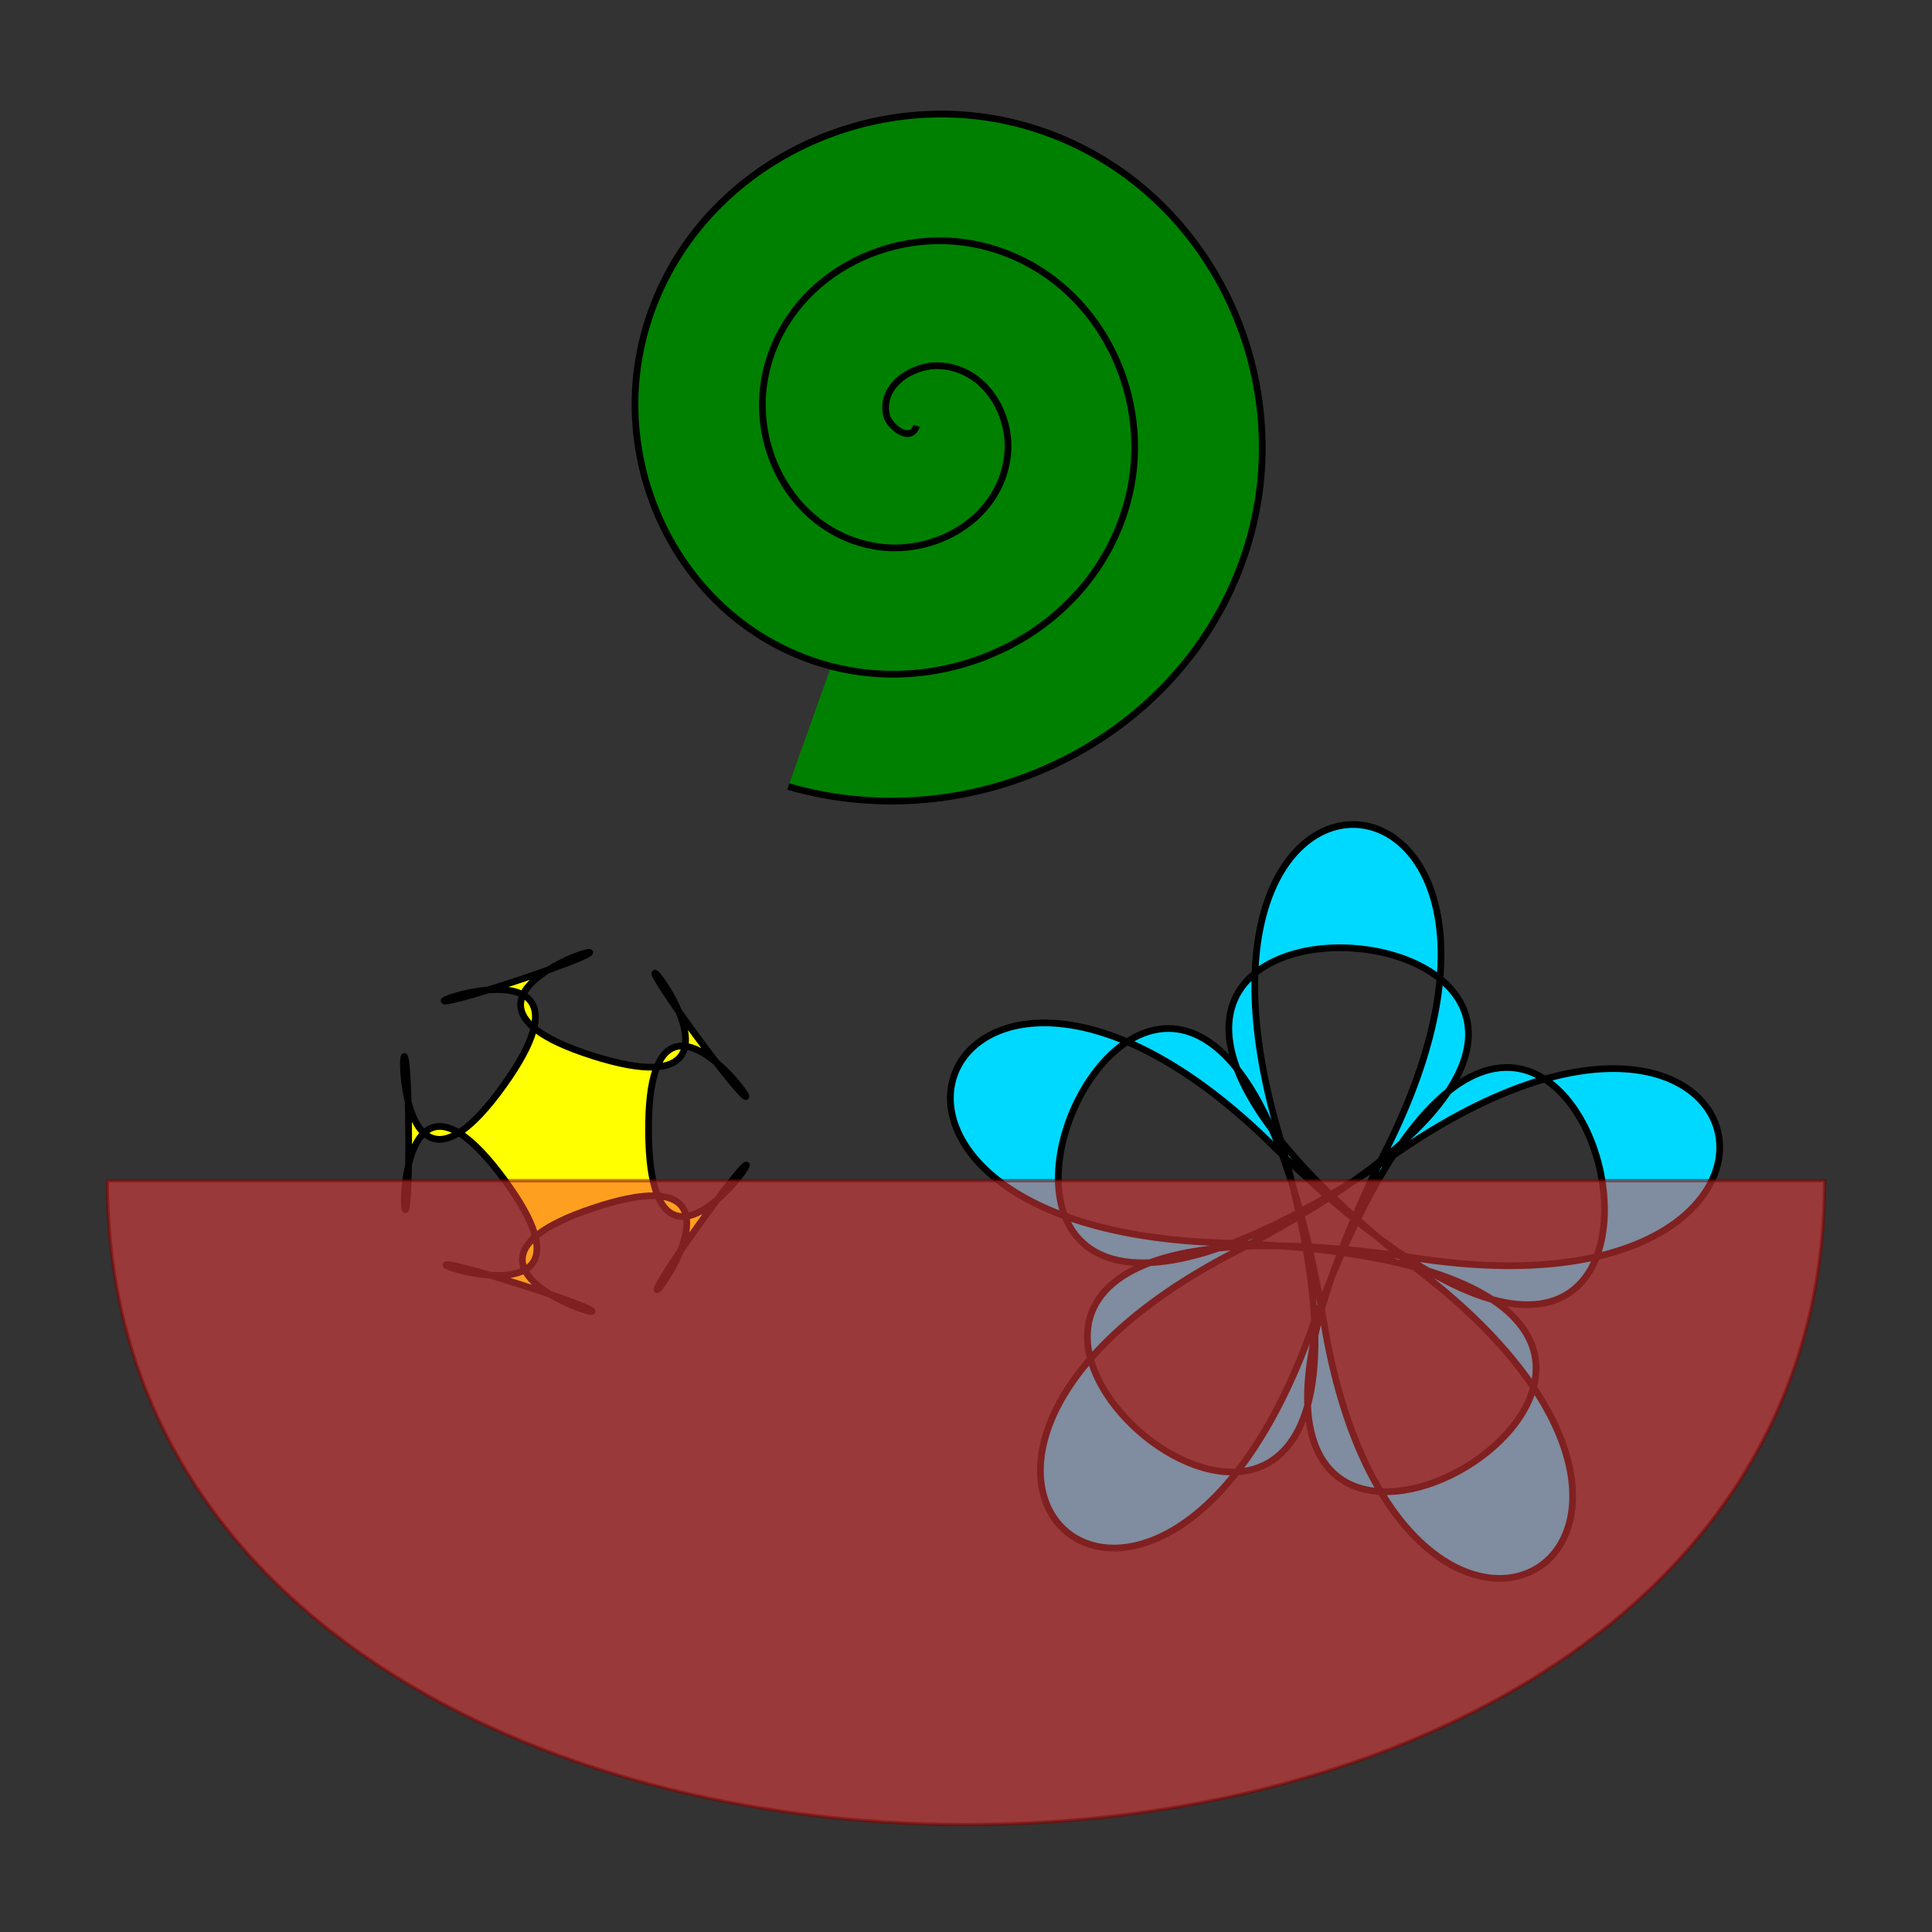 <?xml version="1.0" encoding="utf-8"?>
<svg id="svg2" viewBox="0 0 288 288" xmlns="http://www.w3.org/2000/svg">
   <rect x="0" y="0" width="288" height="288" fill="#333333" stroke="none"/>
   <g id="Ferry" transform="matrix(1 0 0 1 16 16)">
      <path 
      style="fill: rgb(0, 128, 0); stroke: rgb(0, 0, 0); stroke-width: 1px; 
      stroke-linecap: butt; stroke-linejoin: miter; stroke-opacity: 1;" 
      id="path2993" d="M 121.996 56.286 C 124.269 58.023 120.791 60.229 119.128 
      60.09 C 114.622 59.714 113.149 54.167 114.44 50.505 C 116.749 43.955 
      124.804 42.112 130.601 44.866 C 139.108 48.903 141.337 59.883 137.106 
      67.846 C 131.467 78.459 117.643 81.115 107.658 75.318 C 95.087 68.019 
      92.038 51.099 99.331 38.945 C 108.161 24.222 127.939 20.735 142.074 
      29.638 C 158.73 40.133 162.6 63.081 152.216 79.407 C 140.227 98.254 114.45
      102.571 96.183 90.543 C 75.425 76.876 70.73 47.87 84.221 27.382 C 99.354 
      4.399 131.152 -0.749 153.546 14.412 C 178.408 31.243 183.93 66.324 167.328
      90.965" transform="matrix(0.306, 0.952, -0.952, 0.306,
      136.906, -85.885)"
      />
      <path 
      style="fill:#ffff00;fill-rule:evenodd;stroke:#000000;stroke-width:1px;
      stroke-linecap:butt;stroke-linejoin:miter;stroke-opacity:1" id="path2997" 
      d="M 87.949 138.608 C 107.858 165.629 80.451 119.108 80.676 152.671 C 
      80.901 186.233 107.682 139.349 88.137 166.634 C 68.592 193.919 104.366 
      153.477 72.515 164.062 C 40.665 174.648 93.53 185.63 61.541 175.473 C 
      29.552 165.316 79.069 186.842 59.159 159.822 C 39.25 132.801 45.141 
      186.473 44.916 152.91 C 44.691 119.348 39.52 173.094 59.066 145.809 C 
      78.611 118.524 29.387 140.712 61.237 130.127 C 93.087 119.541 40.374 
      131.232 72.363 141.389 C 104.353 151.546 68.039 111.588 87.949 138.608 Z"
      />
      <path style="fill-rule: evenodd; stroke: rgb(0, 0, 0); stroke-width: 1px; 
      stroke-linecap: butt; stroke-linejoin: miter; stroke-opacity: 1; fill: 
      rgb(0, 217, 255);" id="path2999" d="M 195.953 173.753 C 104 102.422 
      271.148 117.1 167.868 170.734 C 107.962 201.844 156.588 245.827 179.456 
      182.317 C 218.88 72.822 256.572 236.325 173.648 154.674 C 125.549 107.313 
      98.745 167.151 166.213 169.274 C 282.531 172.933 138.678 259.305 190.708 
      155.208 C 220.887 94.828 155.695 87.826 174.525 152.649 C 206.99 264.405 
      80.392 154.283 195.472 171.599 C 262.223 181.642 248.736 117.477 192.906 
      155.417 C 96.651 220.827 162.263 66.395 181.356 181.194 C 192.431 247.781 
      249.288 215.127 195.953 173.753 Z"
      />
      <path id="Hull" d="M 0 160 C 0 224, 64 256, 128 256 C 192 256,256 224, 
      256 160 Z" style="fill: rgb(255, 64, 64); fill-opacity: 0.5; stroke-width:
      0.5; stroke-opacity: 0.5; stroke: rgb(128, 0, 0);"
      />
      <!--animateTransform attributeName="transform" begin="1s" dur="1s"
      type="rotate" from="0 128 208" to="15 128 208" additive="sum"
      repeatCount="1" calcMode="pace"
      /-->
      <!--animateTransform attributeName="transform" begin="5s" dur="20s"
      type="translate" from="16 16" to="16 16" 
      repeatCount="indefinite"
      /-->
   </g>
   <!--g id="Waves">
      <path id="Waves" d="M -64,264 c 8,-8 8,-8 16,0 c 8,8 8,8 16,0 
      c 8,-8 8,-8 16,0 c 8,8 8,8 16,0 c 8,-8 8,-8 16,0 c 8,8 8,8 16,0 
      c 8,-8 8,-8 16,0 c 8,8 8,8 16,0 c 8,-8 8,-8 16,0 c 8,8 8,8 16,0
      c 8,-8 8,-8 16,0 c 8,8 8,8 16,0 c 8,-8 8,-8 16,0 c 8,8 8,8 16,0
      c 8,-8 8,-8 16,0 c 8,8 8,8 16,0 c 8,-8 8,-8 16,0 c 8,8 8,8 16,0
      c 8,-8 8,-8 16,0 c 8,8 8,8 16,0 c 8,-8 8,-8 16,0 c 8,8 8,8 16,0"
      style="stroke-width:0.5;
      fill: rgba(255,255,255,0); stroke-opacity: 1.0; stroke: rgb(0, 0, 256);"
      >
         <animateMotion path="M 0 0 H 32" dur="2s" repeatCount="indefinite" />
      </path>
   </g-->
</svg>

